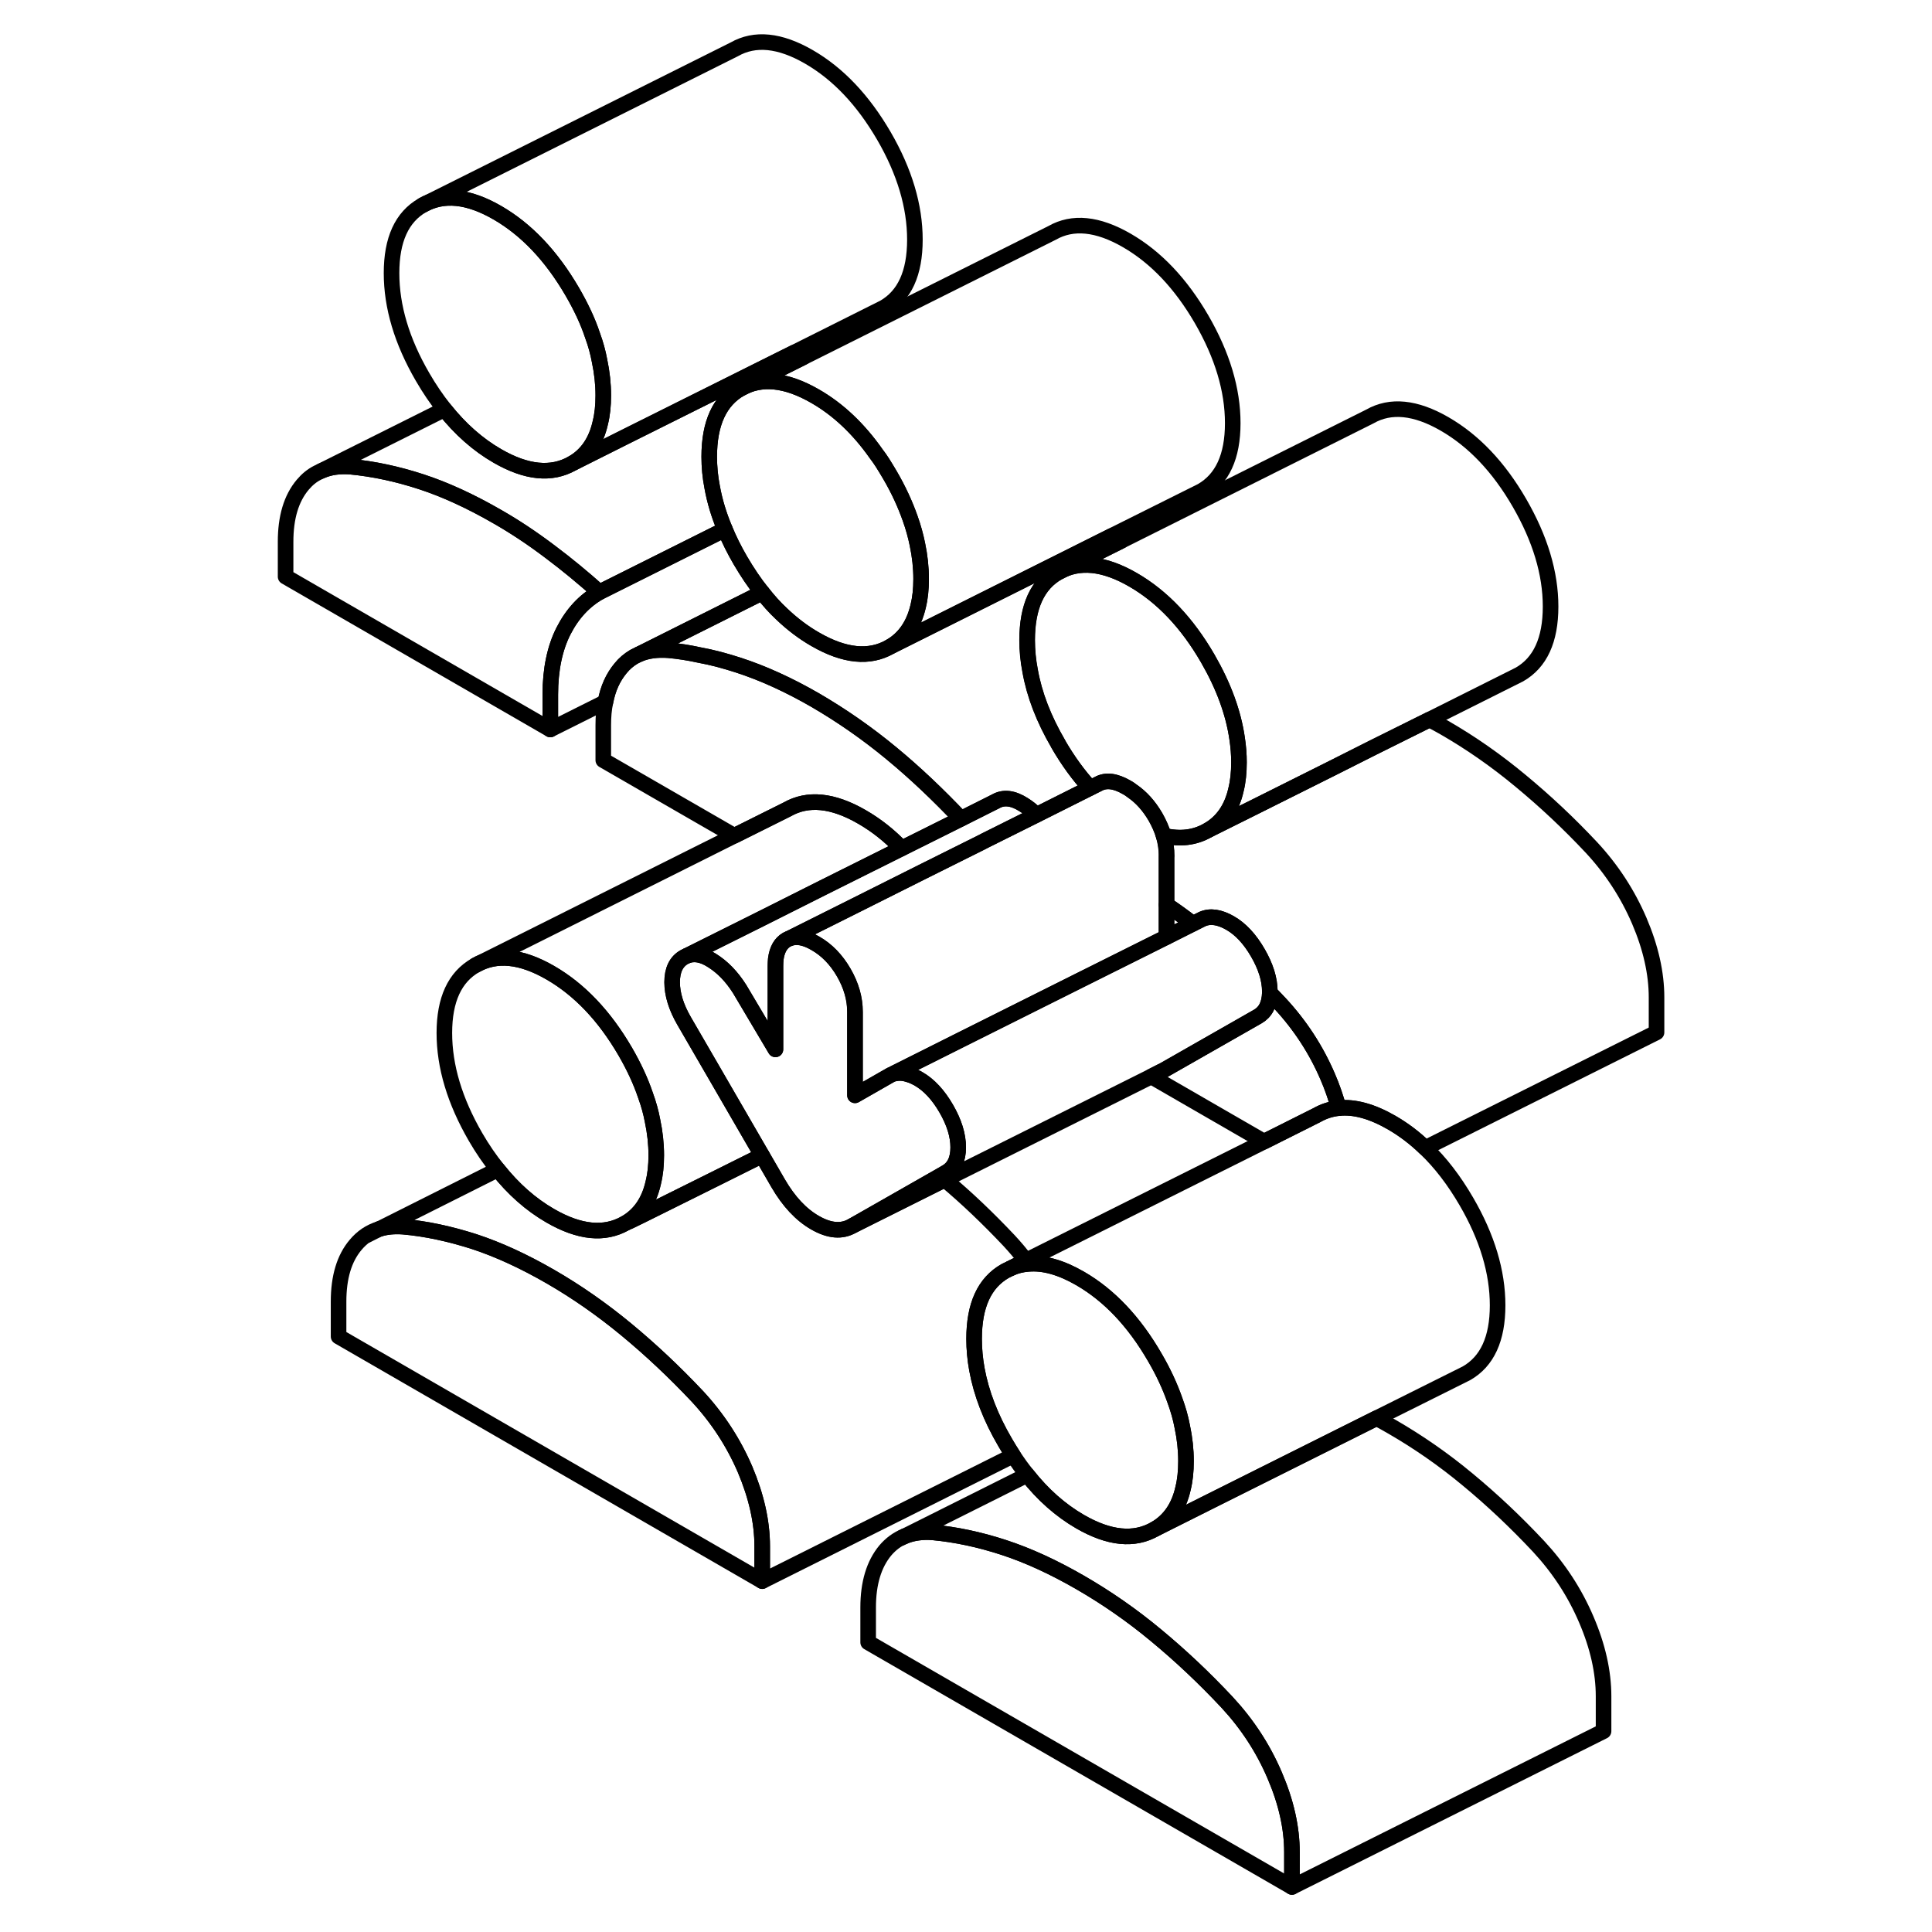 <svg width="48" height="48" viewBox="0 0 93 124" fill="none" xmlns="http://www.w3.org/2000/svg" stroke-width="1px"
     stroke-linecap="round" stroke-linejoin="round">
    <path d="M22.97 38.011C22 38.561 21.24 39.381 20.67 40.491C20.11 41.591 19.82 42.961 19.82 44.581V46.821L2.83 37.011V34.771C2.83 33.211 3.19 31.991 3.93 31.111C4.21 30.781 4.52 30.521 4.88 30.341L5.13 30.221C5.67 29.981 6.29 29.901 6.99 29.951C8.46 30.091 9.98 30.411 11.54 30.921C13.1 31.431 14.72 32.181 16.42 33.161C17.56 33.811 18.68 34.561 19.78 35.391C20.89 36.221 21.95 37.101 22.97 38.011Z" stroke="currentColor" stroke-linejoin="round"/>
    <path d="M66 63.641V63.721C65.98 64.461 65.72 64.961 65.23 65.241L59.2 68.681L58.98 68.791L58.39 69.091L45.14 75.711L39.2 78.681L44.85 75.461L45.23 75.241C45.74 74.951 46 74.421 46 73.641C46 72.861 45.74 72.031 45.23 71.151C44.72 70.271 44.13 69.631 43.45 69.241C43.41 69.211 43.36 69.191 43.32 69.171C43.17 69.091 43.01 69.021 42.87 68.981C42.56 68.871 42.27 68.841 42 68.891C41.97 68.881 41.94 68.881 41.91 68.871L46.16 66.741L52.94 63.351L53.76 62.941L59.37 60.141L61.06 59.291L61.66 58.991C62.17 58.761 62.77 58.851 63.45 59.241C64.13 59.631 64.72 60.271 65.23 61.151C65.74 62.031 66 62.861 66 63.641Z" stroke="currentColor" stroke-linejoin="round"/>
    <path d="M46 73.641C46 74.421 45.74 74.951 45.23 75.241L44.85 75.461L39.2 78.681C38.52 79.071 37.73 79.001 36.82 78.481C35.91 77.961 35.12 77.111 34.44 75.941L33.41 74.161L30.26 68.721L28.41 65.531C27.9 64.651 27.64 63.821 27.64 63.041C27.64 62.261 27.9 61.721 28.41 61.431L28.57 61.351C29.04 61.161 29.58 61.251 30.19 61.641C30.87 62.061 31.47 62.681 31.98 63.491L34.27 67.351V61.991C34.27 61.841 34.28 61.691 34.29 61.561C34.37 60.951 34.6 60.541 34.99 60.311L35.14 60.241C35.6 60.061 36.15 60.151 36.82 60.541C37.56 60.961 38.17 61.591 38.65 62.421C39.13 63.251 39.37 64.091 39.37 64.941V70.301L41.66 68.991C41.77 68.941 41.88 68.911 42 68.891C42.27 68.841 42.56 68.871 42.87 68.981C43.01 69.021 43.17 69.091 43.32 69.171C43.36 69.191 43.41 69.211 43.45 69.241C44.13 69.631 44.72 70.271 45.23 71.151C45.74 72.031 46 72.861 46 73.641Z" stroke="currentColor" stroke-linejoin="round"/>
    <path d="M43.62 37.161C43.62 37.811 43.56 38.391 43.43 38.911C43.15 40.111 42.55 40.981 41.62 41.511C40.29 42.271 38.69 42.111 36.82 41.031C36.05 40.591 35.33 40.041 34.66 39.401C34.22 38.991 33.81 38.531 33.42 38.031C32.92 37.411 32.46 36.721 32.02 35.971C31.63 35.301 31.3 34.641 31.03 33.981C30.64 33.061 30.37 32.161 30.21 31.271C30.08 30.611 30.02 29.961 30.02 29.311C30.02 27.161 30.69 25.711 32.02 24.951C33.35 24.191 34.95 24.351 36.82 25.431C38.3 26.281 39.61 27.521 40.74 29.131C40.88 29.311 41.01 29.501 41.14 29.701C41.3 29.951 41.46 30.221 41.62 30.491C42.17 31.431 42.6 32.371 42.92 33.281C43.12 33.841 43.27 34.391 43.38 34.931C43.54 35.681 43.62 36.431 43.62 37.161Z" stroke="currentColor" stroke-linejoin="round"/>
    <path d="M23.22 25.381C23.22 26.031 23.16 26.611 23.03 27.131C22.76 28.341 22.16 29.211 21.23 29.741C19.89 30.501 18.29 30.341 16.42 29.261C15.17 28.541 14.04 27.541 13.03 26.271C12.53 25.641 12.06 24.951 11.62 24.191C10.29 21.901 9.63 19.681 9.63 17.531C9.63 15.381 10.29 13.931 11.62 13.171C12.95 12.411 14.55 12.571 16.42 13.651C18.29 14.731 19.89 16.421 21.23 18.721C21.78 19.671 22.22 20.591 22.53 21.521C22.73 22.071 22.88 22.611 22.98 23.151C23.14 23.911 23.22 24.651 23.22 25.381Z" stroke="currentColor" stroke-linejoin="round"/>
    <path d="M26.62 74.151C26.62 74.801 26.56 75.381 26.43 75.901C26.16 77.111 25.56 77.981 24.63 78.511C23.29 79.271 21.69 79.111 19.82 78.031C18.57 77.311 17.45 76.321 16.45 75.061C15.94 74.431 15.46 73.731 15.02 72.971C13.69 70.671 13.02 68.451 13.02 66.301C13.02 64.151 13.69 62.711 15.02 61.951C16.35 61.191 17.95 61.351 19.82 62.431C21.69 63.511 23.29 65.191 24.63 67.491C25.18 68.441 25.62 69.381 25.93 70.301C26.13 70.851 26.28 71.391 26.38 71.921C26.54 72.681 26.62 73.421 26.62 74.151Z" stroke="currentColor" stroke-linejoin="round"/>
    <path d="M33.42 99.241V101.481L6.23 85.781V83.541C6.23 81.981 6.59 80.761 7.33 79.891C7.74 79.401 8.24 79.061 8.83 78.881H8.84C9.31 78.731 9.82 78.691 10.39 78.731C11.86 78.861 13.38 79.191 14.94 79.691C16.49 80.201 18.12 80.951 19.82 81.931C21.52 82.911 23.15 84.051 24.71 85.341C26.27 86.631 27.78 88.051 29.26 89.621C30.56 91.021 31.58 92.591 32.32 94.311C33.05 96.041 33.42 97.681 33.42 99.241Z" stroke="currentColor" stroke-linejoin="round"/>
    <path d="M67.42 118.871V121.111L40.22 105.411V103.171C40.22 101.611 40.59 100.391 41.32 99.511C41.67 99.101 42.08 98.791 42.56 98.601C43.09 98.381 43.7 98.301 44.38 98.351C45.86 98.491 47.37 98.811 48.93 99.321C50.49 99.831 52.12 100.581 53.82 101.561C55.52 102.541 57.15 103.671 58.7 104.961C60.26 106.251 61.78 107.681 63.25 109.251C64.55 110.651 65.57 112.211 66.31 113.941C67.05 115.661 67.42 117.311 67.42 118.871Z" stroke="currentColor" stroke-linejoin="round"/>
    <path d="M60.62 93.781C60.62 94.431 60.56 95.011 60.43 95.531C60.16 96.741 59.55 97.611 58.62 98.141C57.29 98.901 55.69 98.741 53.82 97.661C52.56 96.931 51.43 95.931 50.43 94.661C50.11 94.271 49.82 93.861 49.53 93.421C49.36 93.161 49.19 92.881 49.02 92.591C48.08 90.991 47.48 89.421 47.2 87.891C47.08 87.231 47.02 86.581 47.02 85.931C47.02 83.781 47.68 82.331 49.02 81.571L49.37 81.401C49.72 81.241 50.09 81.151 50.49 81.121C51.48 81.031 52.59 81.341 53.82 82.051C55.69 83.131 57.29 84.821 58.62 87.121C59.17 88.061 59.6 88.991 59.92 89.911C60.12 90.461 60.28 91.021 60.38 91.561C60.54 92.311 60.62 93.051 60.62 93.781Z" stroke="currentColor" stroke-linejoin="round"/>
    <path d="M27.639 63.041C27.639 63.821 27.899 64.651 28.409 65.531L30.259 68.721L33.409 74.161C31.459 75.131 29.57 76.081 28.05 76.831C26.07 77.821 24.71 78.491 24.63 78.511C25.56 77.981 26.159 77.111 26.429 75.901C26.559 75.381 26.62 74.801 26.62 74.151C26.62 73.421 26.54 72.681 26.38 71.931C26.28 71.391 26.129 70.851 25.929 70.301C25.619 69.381 25.18 68.441 24.63 67.491C23.29 65.191 21.69 63.511 19.82 62.431C17.95 61.351 16.349 61.191 15.02 61.951L31.63 53.641L35.02 51.951C36.349 51.191 37.95 51.351 39.82 52.431C40.74 52.961 41.59 53.631 42.37 54.451L37.36 56.951L33.36 58.961L28.57 61.351L28.409 61.431C27.899 61.721 27.639 62.261 27.639 63.041Z" stroke="currentColor" stroke-linejoin="round"/>
    <path d="M51.02 52.301L47.75 53.931L47.46 54.081L43.65 55.981L39.38 58.121L35.14 60.241L34.99 60.311C34.6 60.541 34.37 60.951 34.29 61.561C34.28 61.691 34.27 61.841 34.27 61.991V67.351L31.98 63.491C31.47 62.681 30.87 62.061 30.19 61.641C29.58 61.251 29.04 61.161 28.57 61.351L33.36 58.961L37.36 56.951L42.37 54.451L46.18 52.551L48.41 51.431C48.92 51.141 49.51 51.211 50.19 51.641C50.48 51.821 50.76 52.041 51.02 52.301Z" stroke="currentColor" stroke-linejoin="round"/>
    <path d="M90.82 64.021V66.261L75.97 73.681C75.3 73.031 74.58 72.491 73.82 72.051C72.57 71.331 71.43 71.011 70.42 71.121C70.24 70.461 70.01 69.781 69.71 69.091C68.97 67.371 67.95 65.801 66.65 64.401C66.43 64.171 66.22 63.941 66 63.721V63.641C66 62.861 65.74 62.031 65.23 61.151C64.72 60.271 64.13 59.631 63.45 59.241C62.77 58.851 62.17 58.761 61.66 58.991L61.06 59.291C61.06 59.291 61 59.241 60.97 59.221C60.45 58.821 59.91 58.431 59.37 58.071V54.941C59.37 54.501 59.31 54.071 59.18 53.631C60.23 53.881 61.18 53.771 62.02 53.291L65.41 51.601L70.01 49.301L72.57 48.011L76.25 46.181C76.57 46.351 76.89 46.521 77.22 46.711C78.92 47.691 80.55 48.831 82.1 50.121C83.66 51.411 85.18 52.831 86.65 54.401C87.95 55.801 88.97 57.371 89.71 59.091C90.45 60.821 90.82 62.461 90.82 64.021Z" stroke="currentColor" stroke-linejoin="round"/>
    <path d="M52.419 47.751C53.039 48.821 53.719 49.761 54.469 50.571L51.02 52.301C50.76 52.041 50.48 51.821 50.19 51.641C49.51 51.211 48.919 51.141 48.409 51.431L46.179 52.551C44.729 51.021 43.249 49.611 41.709 48.341C40.15 47.051 38.52 45.921 36.82 44.931C35.12 43.951 33.489 43.211 31.929 42.701C31.069 42.421 30.219 42.191 29.389 42.041C28.709 41.891 28.059 41.791 27.399 41.731C26.689 41.681 26.059 41.761 25.52 41.991L33.429 38.031C33.819 38.531 34.229 38.991 34.669 39.401C35.339 40.041 36.06 40.591 36.83 41.031C38.7 42.111 40.3 42.271 41.63 41.511L45.01 39.821L55.86 34.391C56.06 34.501 56.26 34.611 56.459 34.721L52.429 36.731C51.089 37.481 50.429 38.941 50.429 41.081C50.429 41.731 50.49 42.381 50.62 43.051C50.89 44.581 51.489 46.141 52.429 47.751H52.419Z" stroke="currentColor" stroke-linejoin="round"/>
    <path d="M63.62 27.161C63.62 29.301 62.95 30.751 61.62 31.511L55.85 34.391L44.999 39.821L41.62 41.511C42.55 40.981 43.149 40.111 43.429 38.911C43.559 38.391 43.62 37.811 43.62 37.161C43.62 36.431 43.54 35.681 43.38 34.931C43.27 34.391 43.119 33.841 42.919 33.281C42.599 32.371 42.17 31.431 41.62 30.491C41.46 30.221 41.299 29.951 41.139 29.701C41.009 29.501 40.88 29.311 40.739 29.131C39.609 27.521 38.3 26.281 36.82 25.431C34.95 24.351 33.349 24.191 32.02 24.951L52.02 14.951C53.349 14.191 54.95 14.351 56.82 15.431C58.69 16.511 60.29 18.201 61.62 20.491C62.95 22.791 63.62 25.011 63.62 27.161Z" stroke="currentColor" stroke-linejoin="round"/>
    <path d="M36.04 22.941L32.02 24.951C30.69 25.711 30.02 27.161 30.02 29.311C30.02 29.961 30.08 30.611 30.21 31.271C30.37 32.161 30.64 33.061 31.03 33.981L22.97 38.011C21.95 37.101 20.89 36.221 19.78 35.391C18.68 34.561 17.56 33.811 16.42 33.161C14.72 32.181 13.1 31.431 11.54 30.921C9.98 30.411 8.46 30.091 6.99 29.951C6.29 29.901 5.67 29.981 5.13 30.221L13.03 26.271C14.04 27.541 15.17 28.541 16.42 29.261C18.29 30.341 19.89 30.501 21.23 29.741L24.62 28.041L35.46 22.631C35.65 22.731 35.84 22.831 36.04 22.941Z" stroke="currentColor" stroke-linejoin="round"/>
    <path d="M43.22 15.381C43.22 17.531 42.56 18.981 41.23 19.741L35.46 22.631L24.62 28.041L21.23 29.741C22.16 29.211 22.76 28.341 23.03 27.131C23.16 26.611 23.22 26.031 23.22 25.381C23.22 24.651 23.14 23.911 22.98 23.161C22.88 22.611 22.73 22.071 22.53 21.531C22.22 20.591 21.78 19.671 21.23 18.721C19.89 16.421 18.29 14.731 16.42 13.651C14.55 12.571 12.95 12.411 11.62 13.171L31.62 3.171C32.95 2.411 34.55 2.571 36.42 3.651C38.29 4.731 39.89 6.421 41.23 8.721C42.56 11.011 43.22 13.241 43.22 15.381Z" stroke="currentColor" stroke-linejoin="round"/>
    <path d="M87.42 108.871V111.111L67.42 121.111V118.871C67.42 117.311 67.05 115.661 66.31 113.941C65.57 112.211 64.55 110.651 63.25 109.251C61.78 107.681 60.26 106.251 58.7 104.961C57.15 103.671 55.52 102.541 53.82 101.561C52.12 100.581 50.49 99.831 48.93 99.321C47.37 98.811 45.86 98.491 44.38 98.351C43.7 98.301 43.09 98.381 42.56 98.601L50.43 94.661C51.43 95.931 52.56 96.931 53.82 97.661C55.69 98.741 57.29 98.901 58.62 98.141L62.01 96.441L72.85 91.021C73.17 91.191 73.49 91.371 73.82 91.561C75.52 92.541 77.15 93.671 78.7 94.961C80.26 96.251 81.78 97.681 83.25 99.251C84.55 100.651 85.57 102.211 86.31 103.941C87.05 105.661 87.42 107.311 87.42 108.871Z" stroke="currentColor" stroke-linejoin="round"/>
    <path d="M80.62 83.781C80.62 85.931 79.95 87.381 78.62 88.141L72.85 91.021L62.01 96.441L58.62 98.141C59.55 97.611 60.16 96.741 60.43 95.531C60.56 95.011 60.62 94.431 60.62 93.781C60.62 93.051 60.54 92.311 60.38 91.561C60.28 91.021 60.12 90.461 59.92 89.911C59.6 88.991 59.17 88.061 58.62 87.121C57.29 84.821 55.69 83.131 53.82 82.051C52.59 81.341 51.48 81.031 50.49 81.121C50.09 81.151 49.72 81.241 49.37 81.401L50.34 80.911L65.63 73.271L69.02 71.571C69.46 71.321 69.92 71.171 70.42 71.121C71.43 71.011 72.57 71.331 73.82 72.051C74.58 72.491 75.3 73.031 75.97 73.681C76.95 74.611 77.83 75.761 78.62 77.121C79.95 79.411 80.62 81.631 80.62 83.781Z" stroke="currentColor" stroke-linejoin="round"/>
    <path d="M42.56 98.601L42.34 98.711" stroke="currentColor" stroke-linejoin="round"/>
    <path d="M49.02 92.591C49.19 92.881 49.36 93.161 49.53 93.421L33.42 101.481V99.241C33.42 97.681 33.05 96.041 32.32 94.311C31.58 92.591 30.56 91.021 29.26 89.621C27.78 88.051 26.27 86.631 24.71 85.341C23.15 84.051 21.52 82.911 19.82 81.931C18.12 80.951 16.49 80.201 14.94 79.691C13.38 79.191 11.86 78.861 10.39 78.731C9.82 78.691 9.31 78.731 8.84 78.881L16.45 75.061C17.45 76.321 18.57 77.311 19.82 78.031C21.69 79.111 23.29 79.271 24.63 78.511C24.71 78.491 26.07 77.821 28.05 76.831C29.57 76.081 31.46 75.131 33.41 74.161L34.44 75.941C35.12 77.111 35.91 77.961 36.82 78.481C37.73 79.001 38.52 79.071 39.2 78.681L45.14 75.711C46.55 76.891 47.92 78.201 49.26 79.621C49.64 80.031 50.01 80.461 50.34 80.911L49.37 81.401L49.02 81.571C47.68 82.331 47.02 83.781 47.02 85.931C47.02 86.581 47.08 87.231 47.2 87.891C47.48 89.421 48.08 90.991 49.02 92.591Z" stroke="currentColor" stroke-linejoin="round"/>
    <path d="M8.83 78.881L8.06 79.271" stroke="currentColor" stroke-linejoin="round"/>
    <path d="M64.02 48.931C64.02 49.581 63.96 50.161 63.83 50.681C63.56 51.891 62.95 52.761 62.02 53.291C61.18 53.771 60.23 53.881 59.18 53.631C59.06 53.231 58.88 52.821 58.65 52.421C58.24 51.721 57.74 51.161 57.15 50.761C57.04 50.671 56.93 50.601 56.82 50.541C56.08 50.111 55.48 50.041 54.99 50.311L54.47 50.571C53.72 49.761 53.04 48.821 52.42 47.751C51.48 46.141 50.88 44.581 50.61 43.051C50.48 42.381 50.42 41.731 50.42 41.081C50.42 38.941 51.08 37.481 52.42 36.731C53.75 35.971 55.35 36.131 57.22 37.211C59.09 38.291 60.69 39.971 62.02 42.271C63.03 44.021 63.66 45.731 63.9 47.391C63.98 47.911 64.02 48.421 64.02 48.931Z" stroke="currentColor" stroke-linejoin="round"/>
    <path d="M84.02 38.931C84.02 41.081 83.35 42.531 82.02 43.291L76.25 46.181L72.57 48.011L70.01 49.301L65.41 51.601L62.02 53.291C62.95 52.761 63.56 51.891 63.83 50.681C63.96 50.161 64.02 49.581 64.02 48.931C64.02 48.421 63.98 47.911 63.9 47.391C63.66 45.731 63.03 44.021 62.02 42.271C60.69 39.971 59.09 38.291 57.22 37.211C55.35 36.131 53.75 35.971 52.42 36.731L56.45 34.721L72.42 26.731C73.75 25.971 75.35 26.131 77.22 27.211C79.09 28.291 80.69 29.971 82.02 32.271C83.35 34.571 84.02 36.791 84.02 38.931Z" stroke="currentColor" stroke-linejoin="round"/>
    <path d="M33.42 38.031L25.51 41.991L25.19 42.151C24.87 42.341 24.58 42.581 24.33 42.891C23.85 43.471 23.52 44.181 23.36 45.051L19.82 46.821V44.581C19.82 42.961 20.11 41.591 20.67 40.491C21.24 39.381 22 38.561 22.97 38.011L31.03 33.981C31.3 34.641 31.63 35.301 32.02 35.971C32.46 36.721 32.92 37.411 33.42 38.031Z" stroke="currentColor" stroke-linejoin="round"/>
    <path d="M46.18 52.551L42.37 54.451C41.59 53.631 40.74 52.961 39.82 52.431C37.95 51.351 36.35 51.191 35.02 51.951L31.63 53.641L23.22 48.791V46.541C23.22 46.001 23.26 45.501 23.36 45.051C23.52 44.181 23.85 43.471 24.33 42.891C24.58 42.581 24.87 42.341 25.19 42.151L25.51 41.991C26.05 41.761 26.68 41.681 27.39 41.731C28.05 41.791 28.7 41.891 29.38 42.041C30.21 42.191 31.06 42.421 31.92 42.701C33.48 43.211 35.11 43.951 36.81 44.931C38.51 45.921 40.14 47.051 41.7 48.341C43.24 49.611 44.72 51.021 46.17 52.551H46.18Z" stroke="currentColor" stroke-linejoin="round"/>
    <path d="M61.06 59.291L59.37 60.141V58.071C59.91 58.431 60.45 58.821 60.97 59.221C61 59.241 61.03 59.271 61.06 59.291Z" stroke="currentColor" stroke-linejoin="round"/>
    <path d="M70.42 71.121C69.92 71.171 69.46 71.321 69.02 71.571L65.63 73.271L58.39 69.091L58.98 68.791L59.2 68.681L65.23 65.241C65.72 64.961 65.98 64.461 66 63.721C66.22 63.941 66.43 64.171 66.65 64.401C67.95 65.801 68.97 67.371 69.71 69.091C70.01 69.781 70.24 70.461 70.42 71.121Z" stroke="currentColor" stroke-linejoin="round"/>
    <path d="M59.37 54.941V60.141L53.76 62.941L52.94 63.351L46.16 66.741L41.91 68.871L41.67 68.991L39.38 70.301V64.941C39.38 64.091 39.14 63.251 38.66 62.421C38.18 61.591 37.57 60.961 36.83 60.541C36.16 60.151 35.61 60.061 35.15 60.241L39.39 58.121L43.66 55.981L47.47 54.081L47.76 53.931L51.03 52.301L54.48 50.571L55 50.311C55.49 50.041 56.09 50.111 56.83 50.541C56.94 50.601 57.05 50.671 57.16 50.761C57.75 51.161 58.25 51.721 58.66 52.421C58.89 52.821 59.07 53.231 59.19 53.631C59.32 54.071 59.38 54.501 59.38 54.941H59.37Z" stroke="currentColor" stroke-linejoin="round"/>
</svg>